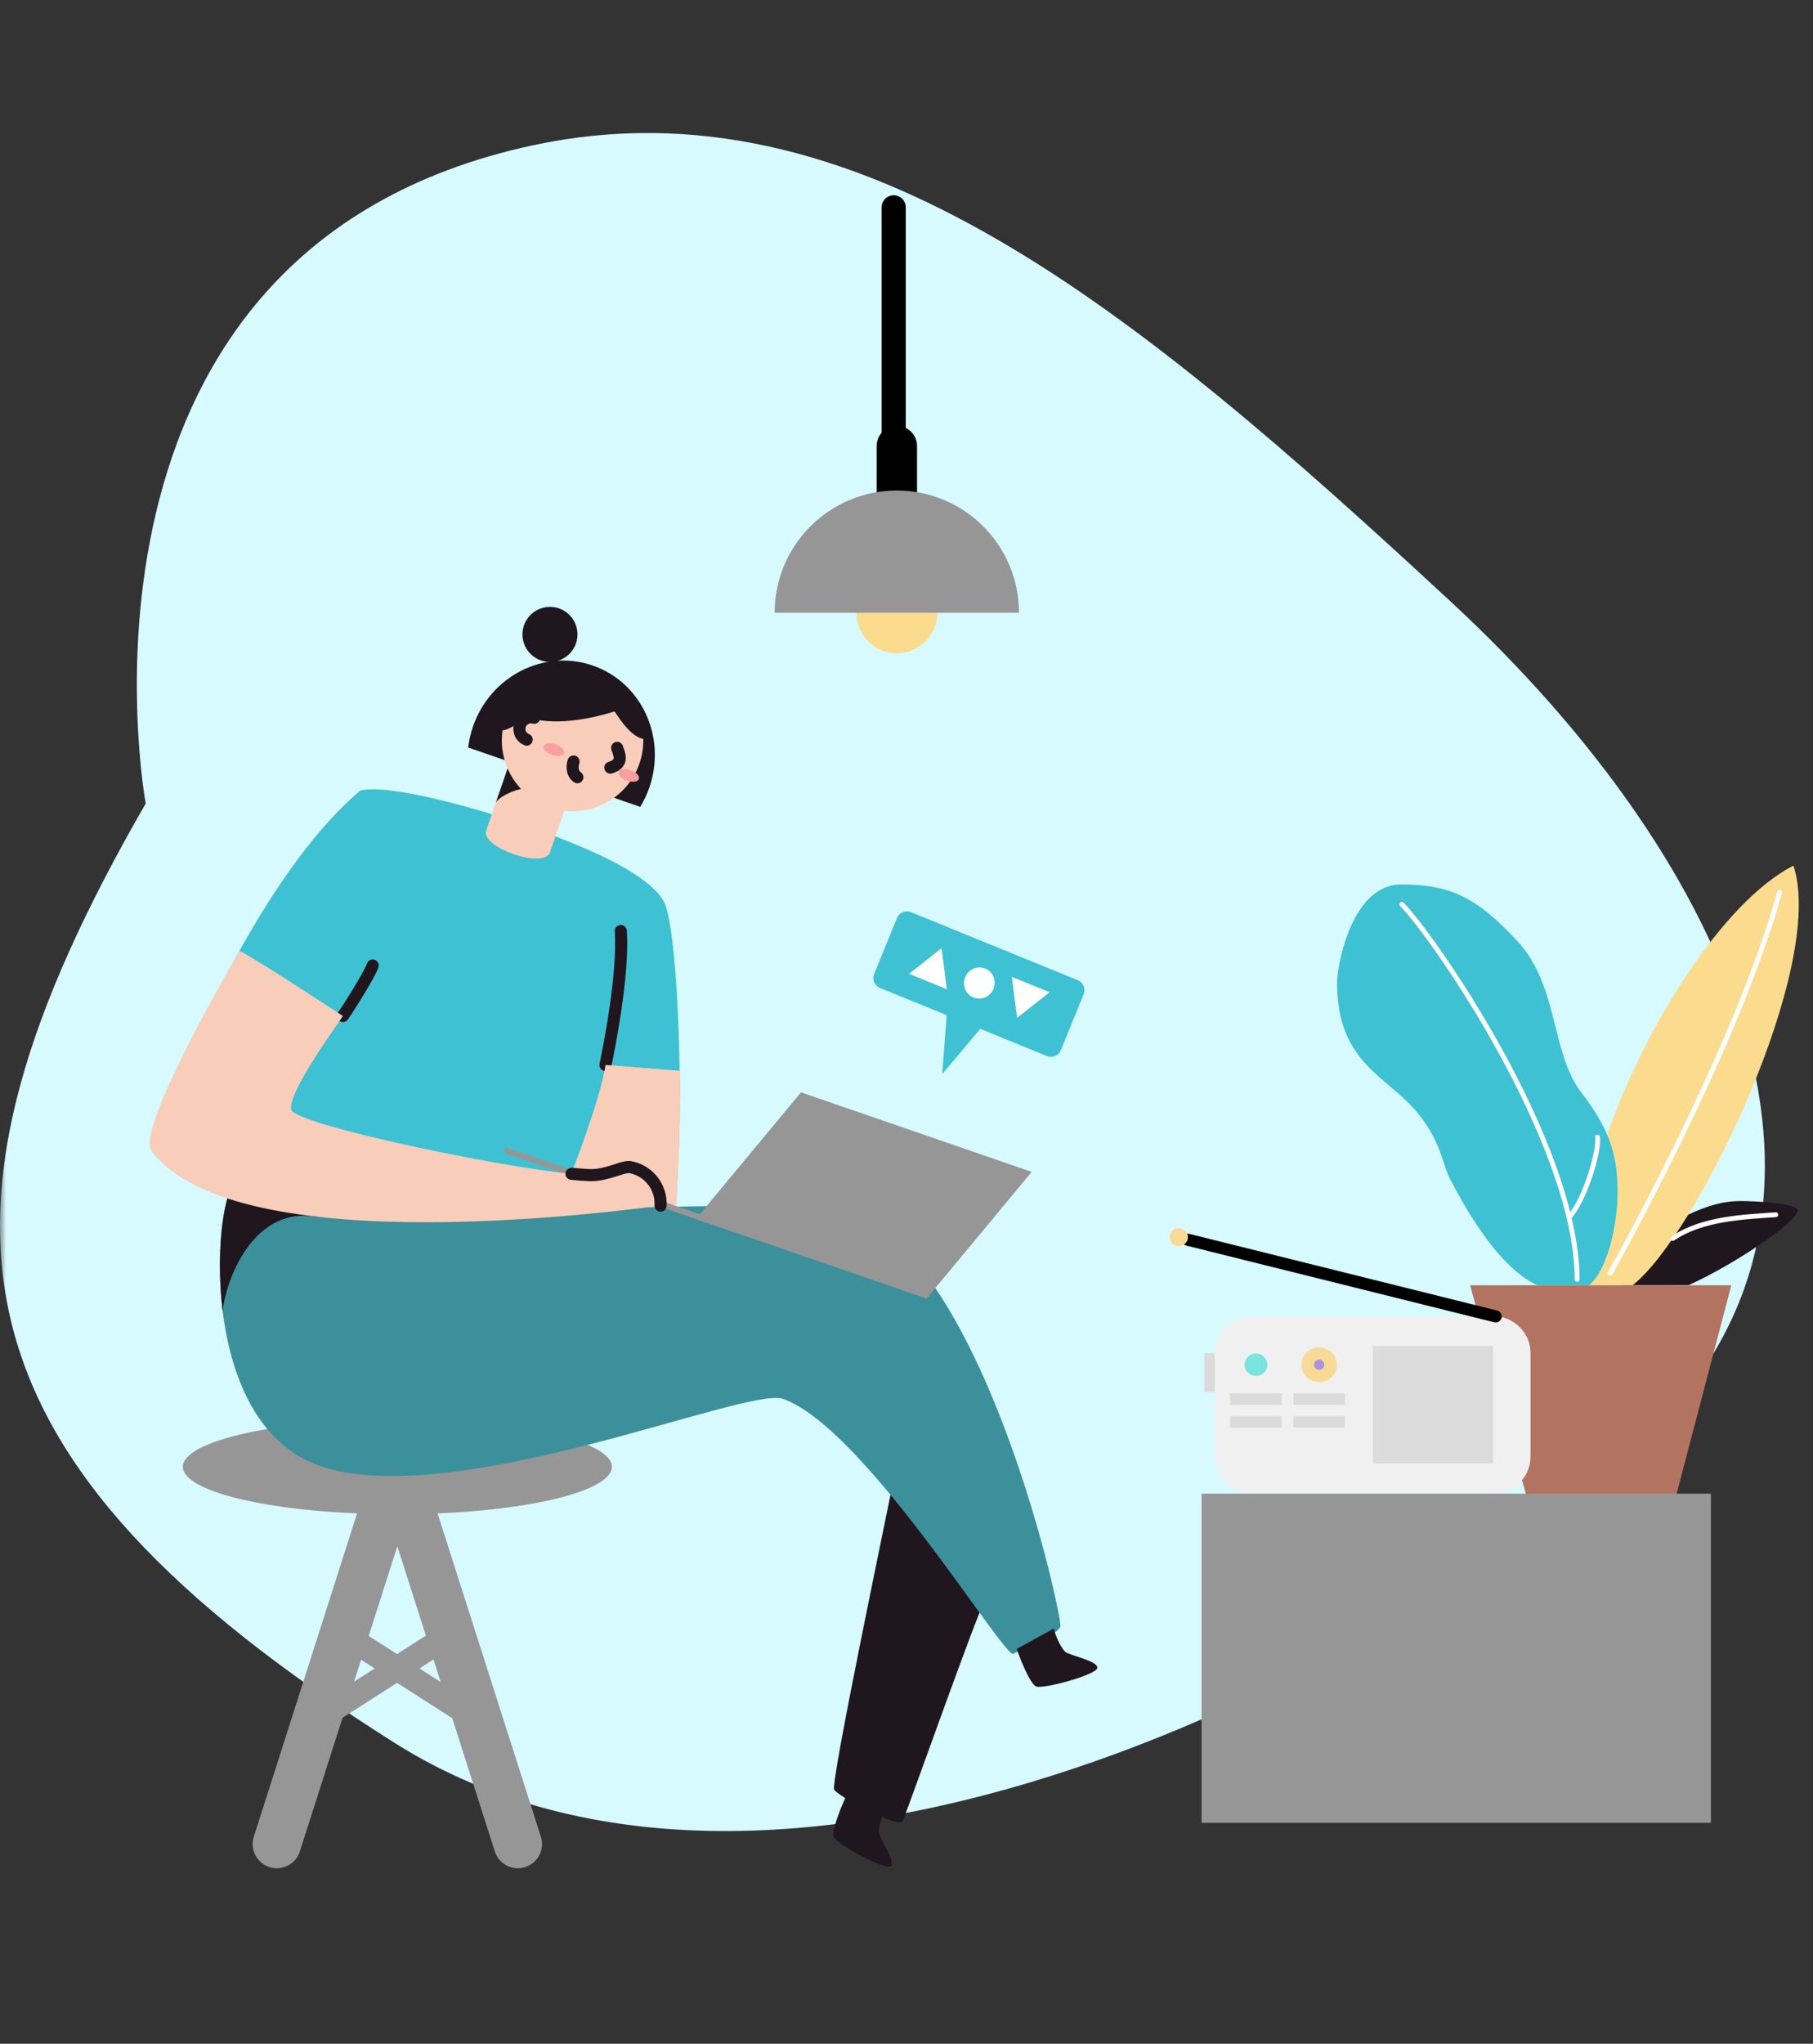 <svg width="150" height="169" viewBox="0 0 150 169" fill="none" xmlns="http://www.w3.org/2000/svg">
<rect x="0" y="0" width="150" height="169" fill="#333333" stroke="none"/>
<mask id="mask0" mask-type="alpha" maskUnits="userSpaceOnUse" x="0" y="0" width="150" height="169">
<rect width="150" height="168.25" fill="#C4C4C4"/>
</mask>
<g mask="url(#mask0)">
<path d="M12.056 66.445C12.056 66.445 3.593 20.692 44.101 12.012C70.894 6.271 94.137 25.776 120.044 49.764C143.749 71.713 156.041 100.247 135.848 119.123C115.655 137.999 64.733 164.338 32.688 144.145C-4.75 120.554 -7.699 100.686 12.056 66.445Z" fill="#D6FAFF"/>
<path d="M75.872 36.886C75.872 35.963 75.124 35.215 74.201 35.215C73.278 35.215 72.53 35.963 72.53 36.886V42.654C72.53 43.577 73.278 44.325 74.201 44.325C75.124 44.325 75.872 43.577 75.872 42.654V36.886Z" fill="black"/>
<path d="M74.201 54.02C76.052 54.02 77.553 52.519 77.553 50.668C77.553 48.816 76.052 47.315 74.201 47.315C72.349 47.315 70.848 48.816 70.848 50.668C70.848 52.519 72.349 54.02 74.201 54.02Z" fill="#FBDC8E"/>
<path d="M74.201 40.561C72.873 40.56 71.558 40.821 70.332 41.329C69.105 41.837 67.991 42.581 67.052 43.52C66.113 44.459 65.368 45.573 64.86 46.799C64.352 48.026 64.091 49.34 64.091 50.668H84.308C84.308 49.34 84.046 48.026 83.538 46.8C83.03 45.574 82.286 44.459 81.347 43.521C80.409 42.582 79.295 41.838 78.068 41.33C76.842 40.822 75.528 40.561 74.201 40.561Z" fill="#969696"/>
<path d="M73.94 37.363L73.94 17.146" stroke="black" stroke-width="2" stroke-linecap="round" stroke-linejoin="round"/>
<path d="M134.284 106.278V106.018L134.902 105.24L136.32 103.489L137.84 101.637C137.84 101.637 139.304 100.617 139.68 100.441C141.051 99.802 142.402 99.315 144.015 99.315C145.007 99.315 148.716 99.465 148.724 100.093C148.724 101.024 143.531 104.55 139.722 106.262C138.062 106.278 134.284 106.278 134.284 106.278Z" fill="#1F161E"/>
<path d="M135.07 106.278C140.356 102.192 151.144 79.855 148.379 71.579C142.487 74.602 136.023 85.023 132.975 93.823C132.813 94.395 132.684 94.976 132.588 95.563L131.351 101.271L131.042 106.278H135.07Z" fill="#FBDC8E"/>
<path d="M131.462 106.278C133.245 104.82 133.815 100.503 133.83 98.892C133.859 95.885 133.4 93.669 130.846 90.362C128.292 87.054 128.98 81.565 125.578 77.865C122.176 74.166 119.939 73.136 115.914 73.136C111.888 73.136 110.612 79.704 110.623 81.357C110.669 88.019 114.842 88.961 117.383 92.144C119.231 94.453 119.375 96.342 119.934 97.421C122.939 103.229 125.372 105.424 127.176 106.278" fill="#3EC1D3"/>
<path d="M130.488 105.795C130.436 94.424 118.532 77.346 115.988 74.786" stroke="white" stroke-width="0.4" stroke-linecap="round" stroke-linejoin="round"/>
<path d="M129.835 100.635C131.152 99.19 132.351 95.094 132.17 94.03" stroke="white" stroke-width="0.4" stroke-linecap="round" stroke-linejoin="round"/>
<path d="M133.21 105.305C135.075 101.969 143.928 85.739 147.24 73.782" stroke="white" stroke-width="0.4" stroke-linecap="round" stroke-linejoin="round"/>
<path d="M127.176 106.278H121.635L126.274 123.672H138.678L143.242 106.278H127.176Z" fill="#B37361"/>
<path d="M146.923 100.448C144.219 100.635 140.817 100.76 138.405 102.407" stroke="white" stroke-width="0.4" stroke-linecap="round" stroke-linejoin="round"/>
<path d="M32.875 125.212C42.675 125.212 50.621 123.456 50.621 121.29C50.621 119.123 42.675 117.367 32.875 117.367C23.074 117.367 15.128 119.123 15.128 121.29C15.128 123.456 23.074 125.212 32.875 125.212Z" fill="#969696"/>
<path d="M32.875 121.29L22.904 152.486" stroke="#969696" stroke-width="4" stroke-miterlimit="10" stroke-linecap="round"/>
<path d="M32.874 121.29L42.843 152.486" stroke="#969696" stroke-width="4" stroke-miterlimit="10" stroke-linecap="round"/>
<path d="M26.176 142.244L37.292 135.119" stroke="#969696" stroke-width="2" stroke-miterlimit="10" stroke-linecap="round"/>
<path d="M28.412 135.119L39.525 142.244" stroke="#969696" stroke-width="2" stroke-miterlimit="10" stroke-linecap="round"/>
<path d="M103.614 108.829H123.515C125.235 108.829 126.629 110.193 126.629 111.876V120.466C126.629 122.149 125.235 123.513 123.515 123.513H103.614C101.894 123.513 100.5 122.149 100.5 120.466V111.876C100.5 110.193 101.894 108.829 103.614 108.829Z" fill="#F0F0F0"/>
<path d="M113.599 111.308H123.537V121.033H113.599V111.308Z" fill="#DBDBDB"/>
<path d="M109.14 114.289C108.328 114.289 107.67 113.645 107.67 112.85C107.67 112.056 108.328 111.411 109.14 111.411C109.952 111.411 110.611 112.056 110.611 112.85C110.611 113.645 109.952 114.289 109.14 114.289Z" fill="#F8DA96"/>
<path d="M103.911 113.779C103.387 113.779 102.962 113.363 102.962 112.85C102.962 112.337 103.387 111.922 103.911 111.922C104.435 111.922 104.86 112.337 104.86 112.85C104.86 113.363 104.435 113.779 103.911 113.779Z" fill="#7CE4DF"/>
<path d="M109.14 113.275C108.901 113.275 108.707 113.085 108.707 112.85C108.707 112.616 108.901 112.426 109.14 112.426C109.38 112.426 109.574 112.616 109.574 112.85C109.574 113.085 109.38 113.275 109.14 113.275Z" fill="#AB94DC"/>
<path d="M99.633 111.891H100.5V115.101H99.633V111.891Z" fill="#DBDBDB"/>
<path d="M123.744 108.855L98.256 102.509" stroke="black" stroke-miterlimit="10" stroke-linecap="round"/>
<path d="M97.532 103.04C97.116 103.04 96.778 102.709 96.778 102.302C96.778 101.894 97.116 101.564 97.532 101.564C97.949 101.564 98.287 101.894 98.287 102.302C98.287 102.709 97.949 103.04 97.532 103.04Z" fill="#F8DA96"/>
<path d="M107.009 115.219H111.271V116.171H107.009V115.219Z" fill="#DBDBDB"/>
<path d="M101.78 115.219H106.042V116.171H101.78V115.219Z" fill="#DBDBDB"/>
<path d="M107.009 117.1H111.271V118.052H107.009V117.1Z" fill="#DBDBDB"/>
<path d="M101.78 117.1H106.042V118.052H101.78V117.1Z" fill="#DBDBDB"/>
<path d="M73.955 122.208C73.776 123.28 68.68 147.446 69.016 147.99C69.353 148.535 74.032 151.098 74.678 150.606C75.112 149.622 80.799 133.506 81.56 132.152" fill="#1F161E"/>
<path d="M19.7 98.098C18.036 96.418 15.471 117.426 26.471 121.218C37.471 125.009 61.762 114.635 64.76 115.668C71.378 117.95 82.565 136.344 83.793 136.767C85.058 136.151 87.506 135.153 87.729 134.507C87.951 133.86 81.463 104.001 70.24 100.132C65.889 98.628 23.455 101.894 19.7 98.098Z" fill="#3C909B"/>
<path d="M25.775 100.564C28.146 100.823 31.327 100.476 34.205 99.989C26.874 99.87 20.993 99.406 19.699 98.098C18.817 97.209 17.685 102.678 18.443 108.584C18.328 107.451 20.192 99.953 25.775 100.564Z" fill="#1F161E"/>
<path d="M42.456 67.908C44.173 68.552 53.286 71.396 54.947 74.603C56.18 76.981 56.704 93.974 55.765 99.554C51.263 100.179 19.072 103.887 12.526 95.12C13.896 90.533 20.966 72.871 29.806 65.375C32.321 64.718 40.805 67.289 42.456 67.908Z" fill="#3EC1D3"/>
<path d="M47.453 64.818L42.183 63.002L40.23 68.667C39.741 70.086 45.016 71.89 45.5 70.483L47.453 64.818Z" fill="#F8CDBA"/>
<path d="M41.006 66.417C41.222 65.789 43.508 64.81 44.565 65.236C44.827 64.559 42.692 62.69 42.692 62.69L42 63.533L41.006 66.417Z" fill="#1F161E"/>
<path d="M52.972 66.721C53.279 66.214 53.532 65.676 53.725 65.116C55.166 60.936 53.068 56.422 49.037 55.032C45.005 53.643 40.572 55.906 39.131 60.086C38.938 60.646 38.806 61.225 38.735 61.813L52.972 66.721Z" fill="#1F161E"/>
<path d="M52.806 60.96C51.959 60.516 51.309 59.505 50.846 58.831C46.403 60.206 44.118 59.46 43.873 59.375C43.627 59.291 42.134 60.381 41.618 60.385L41.586 60.346C41.463 61.148 41.509 61.967 41.72 62.75C41.931 63.533 42.302 64.264 42.81 64.896C43.319 65.528 43.953 66.048 44.673 66.422C45.392 66.796 46.182 67.016 46.992 67.069C47.801 67.122 48.612 67.005 49.375 66.728C50.137 66.45 50.833 66.017 51.419 65.456C52.005 64.895 52.468 64.219 52.778 63.47C53.089 62.72 53.24 61.915 53.223 61.104C53.079 61.073 52.938 61.025 52.806 60.96Z" fill="#F8CDBA"/>
<path d="M44.76 54.612C45.948 55.022 47.244 54.391 47.654 53.202C48.064 52.013 47.432 50.717 46.243 50.307C45.055 49.898 43.759 50.529 43.349 51.718C42.939 52.907 43.571 54.203 44.76 54.612Z" fill="#1F161E"/>
<path d="M44.198 59.353C43.961 59.284 43.707 59.309 43.489 59.422C43.27 59.535 43.103 59.728 43.023 59.961C42.942 60.194 42.955 60.449 43.057 60.673C43.16 60.897 43.345 61.072 43.574 61.163" stroke="#1F161E" stroke-miterlimit="10" stroke-linecap="round"/>
<path d="M51.06 61.841C51.203 62.287 51.672 63.143 50.497 63.475" stroke="#1F161E" stroke-miterlimit="10" stroke-linecap="round"/>
<path d="M47.453 62.97C47.361 63.235 47.256 63.909 47.769 64.269" stroke="#1F161E" stroke-miterlimit="10" stroke-linecap="round"/>
<path d="M45.668 62.418C46.129 62.577 46.57 62.512 46.653 62.272C46.735 62.033 46.428 61.709 45.967 61.55C45.506 61.392 45.065 61.457 44.982 61.697C44.9 61.936 45.207 62.259 45.668 62.418Z" fill="#FA9E9F"/>
<path d="M51.876 64.558C52.338 64.717 52.778 64.652 52.861 64.412C52.944 64.173 52.637 63.849 52.175 63.691C51.714 63.532 51.273 63.597 51.191 63.837C51.108 64.076 51.415 64.399 51.876 64.558Z" fill="#FA9E9F"/>
<path d="M50.094 88.063L56.227 88.556C56.453 89.656 55.969 99.613 55.969 99.613L46.01 100.28C46.715 98.604 49.758 90.886 50.094 88.063Z" fill="#F8CDBA"/>
<path d="M30.833 79.839C30.598 80.52 29.131 82.915 28.372 84.016" stroke="#1F161E" stroke-miterlimit="10" stroke-linecap="round"/>
<path d="M50.094 88.063C50.328 86.944 51.616 80.628 51.361 76.982" stroke="#1F161E" stroke-miterlimit="10" stroke-linecap="round"/>
<path d="M50.094 88.063L56.227 88.556C56.453 89.656 55.969 99.613 55.969 99.613L46.01 100.28C46.715 98.604 49.758 90.886 50.094 88.063Z" fill="#F8CDBA"/>
<path d="M84.126 136.347C84.185 136.583 85.151 139.229 85.736 139.458C86.322 139.687 90.77 138.485 90.793 137.906C90.816 137.326 88.436 136.887 88.11 136.571C87.784 136.254 87.217 135.088 87.213 134.653" fill="#1F161E"/>
<path d="M69.993 148.567C69.872 148.777 68.729 151.352 68.992 151.923C69.255 152.495 73.289 154.72 73.707 154.317C74.125 153.914 72.71 151.946 72.705 151.495C72.699 151.044 73.089 149.813 73.395 149.493" fill="#1F161E"/>
<path d="M76.663 107.38L57.575 100.801L66.27 90.326L85.358 96.905L76.663 107.38Z" fill="#969696"/>
<path d="M60.914 101.444L41.827 94.865L41.67 95.319L60.758 101.898L60.914 101.444Z" fill="#969696"/>
<path d="M28.372 84.016C27.531 85.266 23.718 90.519 24.108 91.783C24.498 93.046 43.45 97.012 48.833 97.176C50.211 97.197 51.496 96.45 52.093 96.503C52.837 96.627 53.51 97.021 53.982 97.61C54.454 98.198 54.693 98.94 54.653 99.694C52.387 99.965 19.417 104.616 12.528 95.114C11.233 93.3 19.417 79.34 19.814 78.628C21.282 79.348 28.372 84.016 28.372 84.016Z" fill="#F8CDBA"/>
<path d="M47.283 97.063C47.875 97.122 48.396 97.161 48.831 97.175C50.21 97.197 51.495 96.449 52.091 96.502C52.836 96.626 53.509 97.02 53.982 97.609C54.455 98.198 54.694 98.94 54.653 99.694" stroke="#1F161E" stroke-miterlimit="10" stroke-linecap="round"/>
<path d="M141.554 123.513H99.412V150.73H141.554V123.513Z" fill="#969696"/>
<g clip-path="url(#clip0)">
<path d="M89.181 81.059L75.359 75.422C74.91 75.239 74.395 75.462 74.209 75.921L72.328 80.531C72.141 80.989 72.354 81.509 72.802 81.692L86.624 87.329C87.072 87.512 87.588 87.289 87.774 86.831L89.655 82.22C89.841 81.762 89.629 81.242 89.181 81.059Z" fill="#3EC1D3"/>
<path d="M77.96 88.809L82.168 83.81L78.448 82.292L77.96 88.809Z" fill="#3EC1D3"/>
<path d="M77.9 78.406L75.216 80.527L78.336 81.8L77.9 78.406Z" fill="white"/>
<path d="M84.15 84.171L86.835 82.05L83.717 80.779L84.15 84.171Z" fill="white"/>
<path d="M80.539 82.484C81.186 82.748 81.929 82.427 82.199 81.766C82.468 81.105 82.162 80.355 81.515 80.091C80.868 79.828 80.125 80.149 79.856 80.81C79.586 81.471 79.892 82.221 80.539 82.484Z" fill="white"/>
</g>
</g>
<defs>
<clipPath id="clip0">
<rect width="16.681" height="11.414" fill="white" transform="translate(74.547 75.091) rotate(22.186)"/>
</clipPath>
</defs>
</svg>
